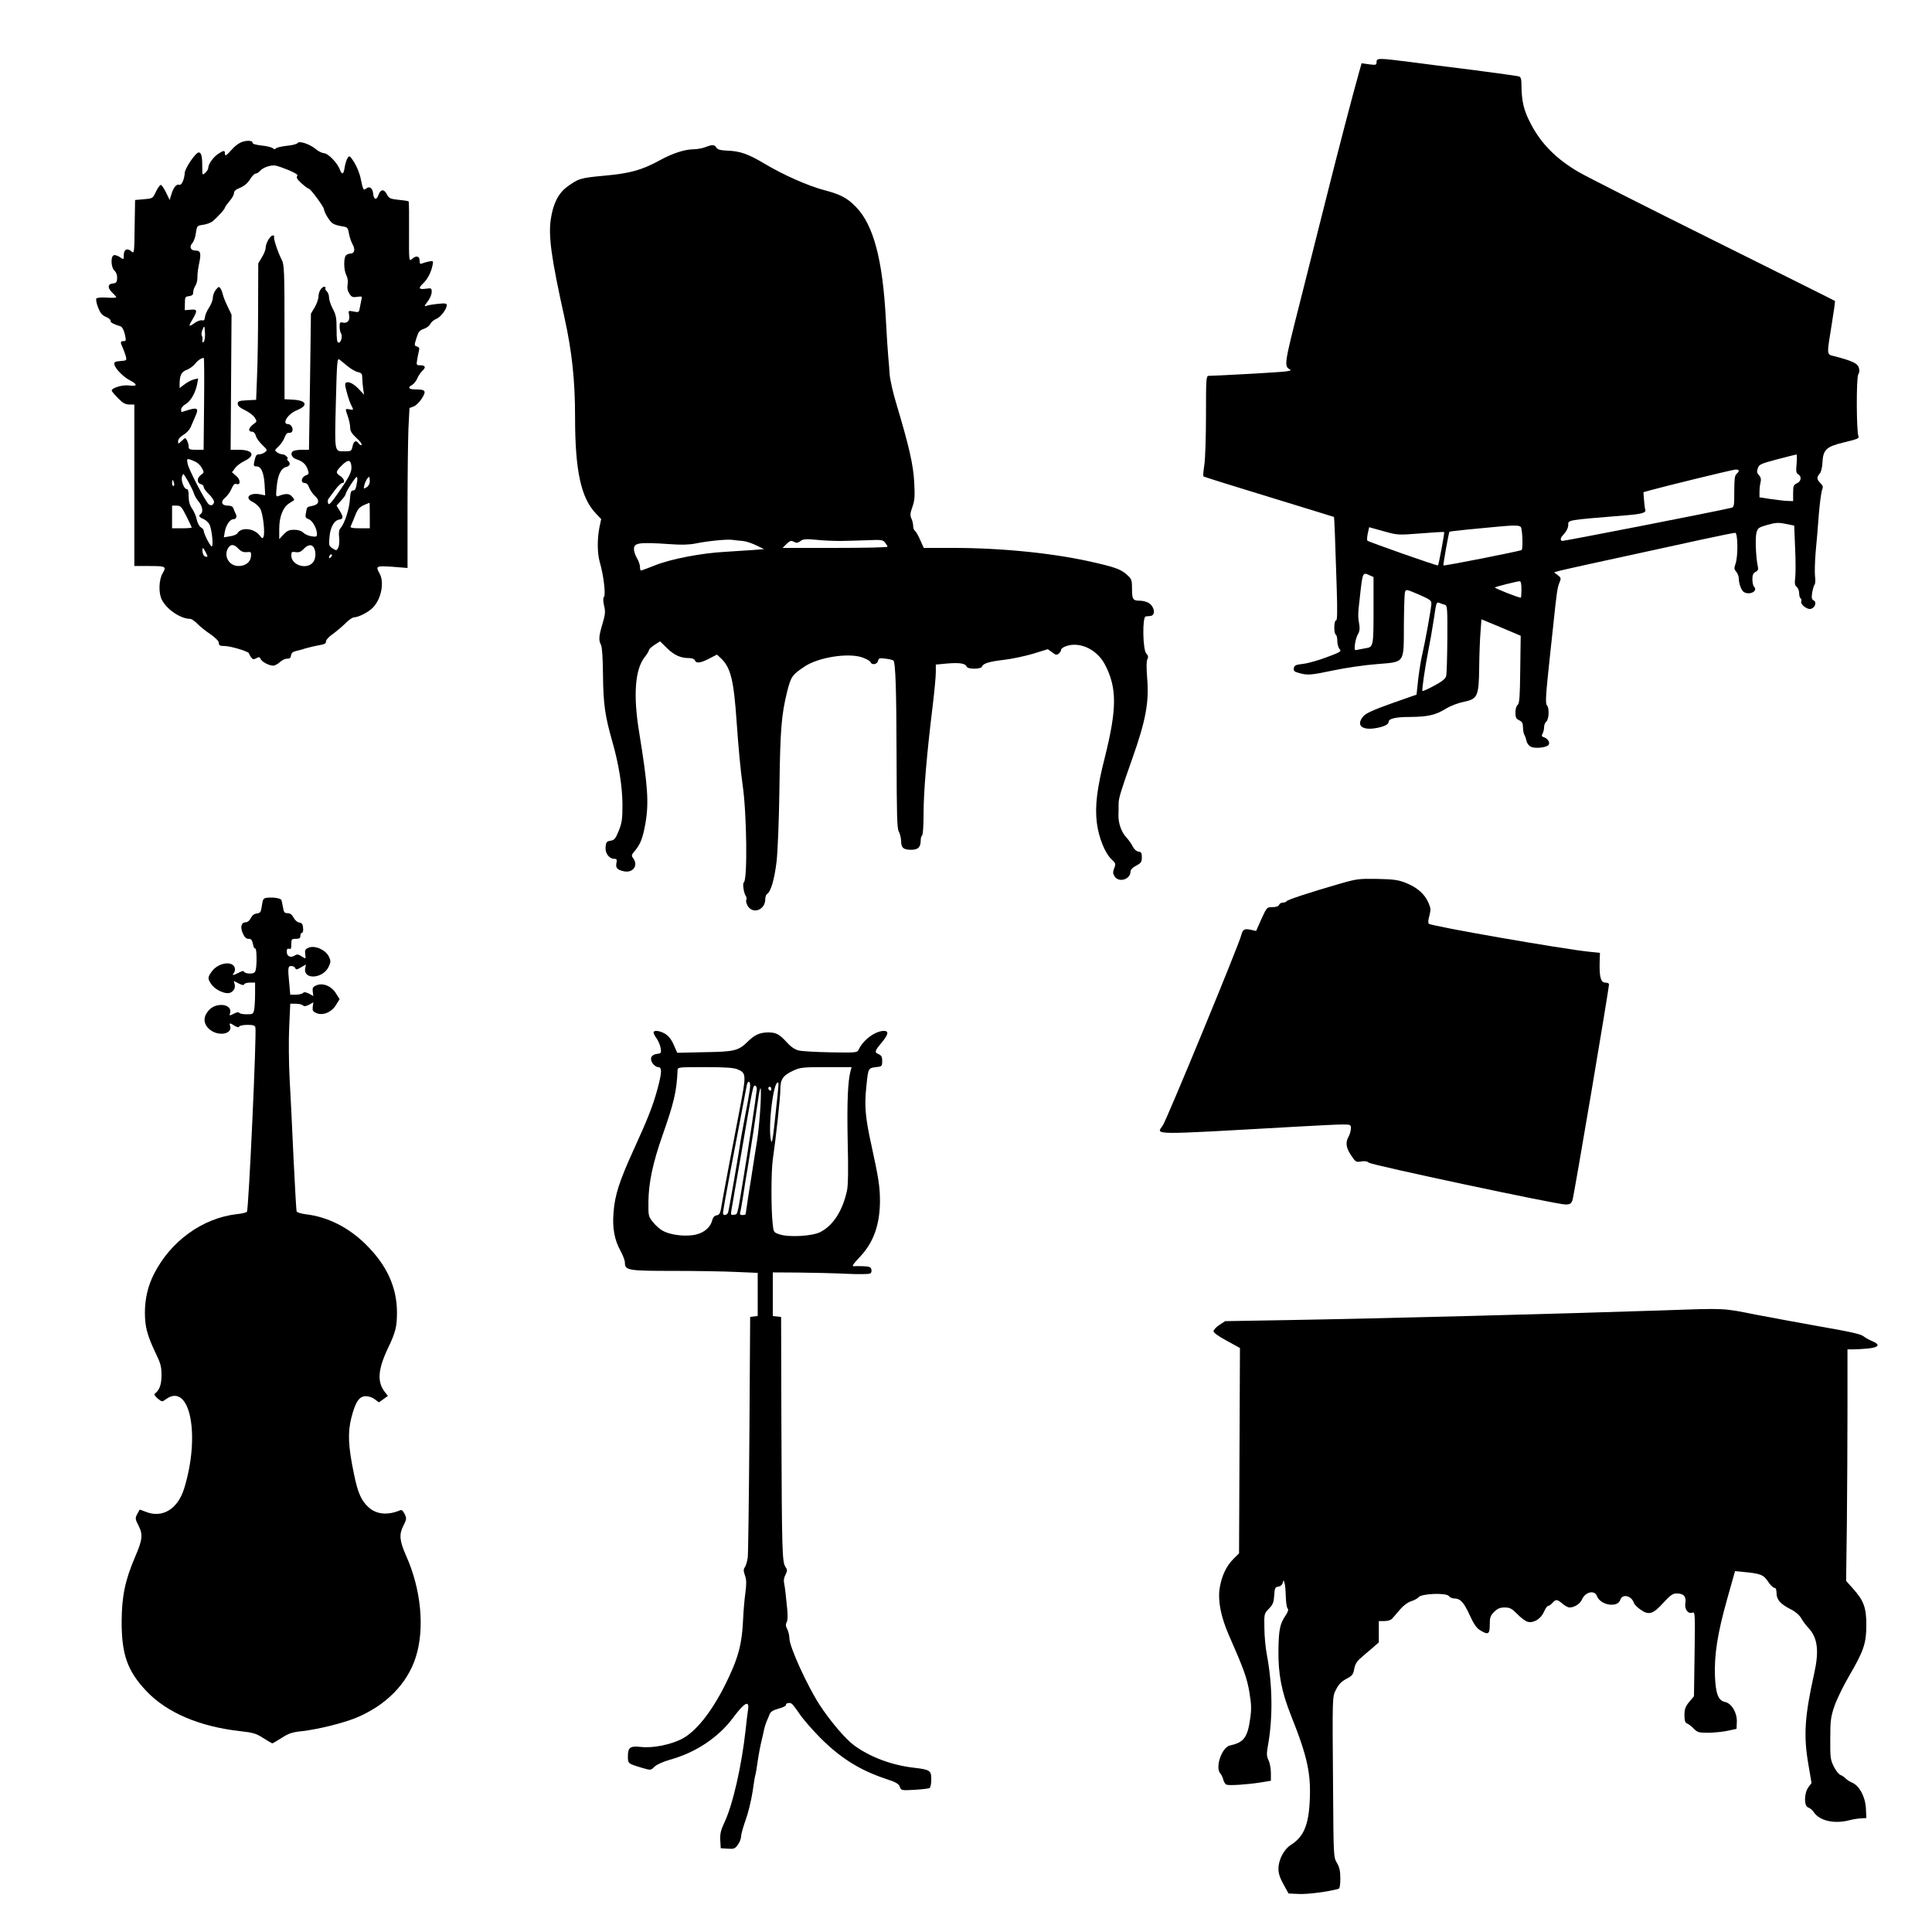 <?xml version="1.0" standalone="no"?>
<!DOCTYPE svg PUBLIC "-//W3C//DTD SVG 20010904//EN"
 "http://www.w3.org/TR/2001/REC-SVG-20010904/DTD/svg10.dtd">
<svg version="1.0" xmlns="http://www.w3.org/2000/svg"
 width="1280pt" height="1280pt" viewBox="0 0 1280 1280"
 preserveAspectRatio="xMidYMid meet">
<g transform="translate(0,1280) scale(0.1,-0.1)"
fill="#000000" stroke="none">
<path d="M9120 12389 c0 -20 -4 -21 -50 -15 l-49 7 -15 -53 c-46 -163 -135
-505 -210 -803 -47 -187 -130 -517 -185 -734 -103 -406 -105 -417 -64 -439 11
-7 -7 -12 -63 -16 -72 -6 -434 -26 -476 -26 -17 0 -18 -19 -18 -261 0 -143 -5
-292 -11 -330 -6 -39 -9 -73 -6 -75 2 -3 197 -64 433 -136 236 -72 430 -132
432 -133 2 -2 8 -145 18 -467 5 -162 4 -218 -4 -218 -15 0 -16 -86 -2 -95 6
-3 10 -22 10 -42 0 -20 7 -44 15 -53 14 -15 7 -20 -82 -53 -54 -21 -125 -41
-158 -45 -51 -6 -60 -10 -63 -29 -3 -18 4 -24 35 -32 56 -16 78 -14 230 18 76
16 204 35 284 41 190 16 179 0 180 262 1 106 4 203 7 214 7 21 8 21 92 -15 78
-34 85 -40 83 -64 -3 -41 -42 -255 -59 -327 -9 -36 -21 -112 -28 -169 l-11
-103 -165 -58 c-121 -43 -171 -66 -187 -85 -48 -55 -16 -92 69 -81 60 8 98 25
98 43 0 22 46 33 143 33 116 1 167 12 237 55 31 19 82 38 117 45 93 19 101 36
103 232 1 84 5 189 9 234 l6 81 130 -54 130 -55 -3 -223 c-2 -181 -5 -225 -17
-235 -9 -7 -15 -29 -15 -51 0 -32 5 -42 25 -51 19 -9 25 -19 25 -45 0 -18 4
-41 9 -51 6 -9 12 -29 15 -43 3 -14 16 -31 30 -37 26 -12 93 -6 113 10 16 13
0 44 -27 53 -16 5 -18 10 -10 25 6 10 10 30 10 43 0 14 7 30 15 37 18 15 20
91 4 107 -12 12 -8 69 21 338 5 50 15 137 21 195 22 212 27 246 40 278 13 31
12 34 -11 52 l-24 18 39 11 c39 10 312 70 590 130 77 17 234 51 348 76 115 25
215 45 223 45 18 0 20 -157 2 -206 -10 -28 -9 -36 5 -52 9 -10 17 -30 17 -45
0 -32 17 -79 33 -89 38 -24 97 6 68 35 -6 6 -11 28 -11 49 0 28 5 40 21 49 17
9 20 16 14 42 -12 56 -17 183 -8 218 9 31 14 35 74 52 54 15 73 16 120 6 l56
-11 6 -147 c4 -80 4 -169 1 -196 -5 -40 -3 -54 10 -64 9 -7 16 -26 16 -42 0
-15 4 -30 10 -34 5 -3 7 -11 4 -18 -8 -21 38 -57 63 -51 29 8 41 44 19 56 -13
7 -15 18 -10 51 4 23 11 47 16 54 5 6 7 31 3 55 -3 24 -1 95 4 158 6 63 16
176 21 250 6 74 16 147 21 162 9 22 7 30 -10 47 -25 25 -26 39 -6 62 10 10 17
39 19 71 4 90 25 109 146 138 84 20 99 26 93 39 -14 28 -15 383 -2 409 9 15
10 31 3 49 -9 27 -46 43 -161 73 -52 13 -51 3 -18 207 14 85 24 157 22 159 -1
2 -365 183 -807 403 -443 220 -843 423 -889 450 -146 85 -245 183 -314 311
-51 95 -66 154 -67 267 0 40 -4 53 -18 57 -9 3 -141 21 -292 41 -151 19 -346
43 -433 55 -204 26 -217 26 -217 -1z m2783 -2660 c-5 -51 -3 -63 10 -71 25
-14 21 -47 -8 -60 -22 -10 -25 -17 -25 -65 l0 -53 -32 1 c-18 0 -69 6 -112 12
l-79 12 0 35 c0 20 3 48 7 64 5 20 2 34 -10 47 -14 15 -16 26 -8 47 8 25 20
30 129 59 66 17 123 32 127 32 3 1 4 -27 1 -60z m-383 -48 c0 -5 -7 -14 -15
-21 -12 -10 -15 -36 -15 -116 0 -99 -1 -104 -22 -109 -115 -27 -1114 -222
-1120 -219 -14 9 -9 22 17 50 14 15 25 39 25 55 0 35 -17 32 384 65 100 8 132
17 127 35 -3 8 -7 37 -9 66 l-4 52 39 11 c92 26 550 138 571 139 12 1 22 -3
22 -8z m-1444 -373 c11 -18 15 -146 5 -152 -12 -8 -514 -107 -518 -102 -3 3
35 218 40 223 2 2 53 8 113 14 60 6 145 14 189 18 121 12 163 12 171 -1z
m-664 -42 c84 7 154 11 156 9 4 -3 -36 -216 -41 -221 -4 -5 -460 156 -468 164
-3 4 -2 25 3 48 l9 41 94 -26 c93 -26 94 -27 247 -15z m-337 -278 l25 -11 0
-202 c0 -259 0 -262 -54 -270 -22 -4 -48 -9 -58 -11 -14 -4 -15 2 -11 38 3 24
12 54 20 67 10 15 13 35 9 60 -10 56 -10 69 3 181 19 173 18 170 66 148z
m1005 -93 c0 -30 -2 -55 -4 -55 -16 0 -176 63 -172 68 6 5 142 40 164 41 8 1
12 -16 12 -54z m-507 -102 c16 -5 17 -24 16 -227 -1 -121 -4 -232 -8 -246 -5
-17 -28 -36 -79 -63 -40 -22 -75 -37 -78 -35 -5 5 17 157 40 273 17 88 19 100
37 213 15 104 16 105 37 97 9 -4 25 -10 35 -12z"/>
<path d="M1595 11856 c-17 -7 -45 -29 -62 -50 -36 -40 -43 -43 -43 -21 0 20
-9 19 -44 -4 -32 -21 -66 -68 -66 -92 0 -9 -9 -24 -20 -34 -20 -18 -20 -17
-20 43 0 67 -6 92 -24 92 -19 0 -90 -103 -92 -135 -3 -46 -21 -85 -37 -79 -18
7 -39 -20 -52 -65 l-11 -36 -24 50 c-14 28 -29 50 -35 50 -5 0 -20 -20 -32
-45 -21 -45 -22 -45 -80 -50 l-58 -5 -3 -179 c-2 -176 -3 -178 -22 -161 -27
24 -50 12 -50 -25 0 -30 -1 -31 -22 -16 -12 9 -30 16 -40 16 -26 0 -25 -80 1
-104 12 -11 18 -29 17 -49 -1 -27 -6 -33 -29 -35 -35 -4 -36 -30 -2 -62 14
-13 25 -26 25 -30 0 -3 -27 -4 -61 -2 -33 3 -65 0 -70 -5 -5 -5 -1 -28 10 -58
15 -39 26 -53 54 -65 19 -8 32 -20 30 -26 -3 -10 17 -21 68 -37 8 -3 20 -25
26 -51 9 -42 9 -46 -8 -46 -23 0 -23 -8 -5 -46 7 -16 16 -41 20 -56 6 -26 4
-27 -36 -30 -37 -3 -43 -6 -40 -23 5 -27 59 -83 105 -106 50 -26 47 -40 -6
-33 -43 6 -117 -15 -117 -34 0 -4 19 -27 42 -50 32 -33 49 -42 75 -42 l33 0 0
-535 0 -535 89 0 c120 0 125 -2 99 -47 -26 -43 -29 -134 -5 -178 33 -64 125
-125 186 -125 10 0 30 -14 47 -31 16 -17 55 -49 87 -70 37 -26 57 -47 57 -59
0 -16 7 -20 38 -20 40 0 162 -37 162 -49 0 -4 6 -15 13 -25 11 -15 17 -17 35
-7 18 10 23 9 28 -4 8 -19 55 -45 84 -45 11 0 31 11 44 23 13 13 34 23 47 23
18 -1 25 5 27 21 2 15 12 25 30 29 15 3 47 12 72 20 25 7 64 16 88 20 32 5 42
11 42 25 0 10 19 31 43 47 23 17 61 48 84 71 22 23 49 41 59 41 31 1 97 35
126 66 55 58 75 167 43 224 -28 50 -24 52 85 45 l100 -8 0 395 c0 217 3 456 6
530 l7 135 28 10 c15 6 39 30 54 53 31 50 25 60 -42 60 -46 0 -55 13 -22 30
11 7 27 26 34 44 7 17 23 40 34 50 25 23 19 36 -16 36 -24 0 -25 2 -19 38 3
20 9 47 12 59 4 15 1 23 -13 27 -19 6 -19 8 -4 56 13 42 21 52 49 61 18 6 38
21 43 33 6 12 23 27 39 33 29 11 70 65 70 92 0 11 -12 13 -57 8 -32 -3 -67 -9
-77 -13 -17 -6 -16 -2 7 28 15 19 27 47 27 63 0 27 -2 27 -40 22 -46 -6 -50 4
-16 36 28 27 51 70 61 116 7 33 6 33 -21 29 -16 -3 -37 -9 -46 -13 -15 -6 -18
-2 -18 19 0 31 -24 35 -52 9 -18 -16 -19 -11 -18 181 1 109 0 200 -3 202 -2 2
-32 7 -66 10 -55 6 -64 10 -77 35 -19 38 -42 37 -56 -1 -13 -39 -32 -34 -36 9
-4 35 -24 50 -46 32 -18 -15 -21 -9 -36 64 -6 33 -26 82 -43 109 -28 44 -32
47 -43 31 -7 -10 -16 -37 -20 -61 -7 -51 -18 -56 -33 -16 -17 44 -77 106 -104
107 -14 1 -39 13 -56 28 -40 33 -109 56 -120 39 -4 -7 -36 -15 -72 -18 -35 -4
-67 -12 -71 -17 -4 -7 -11 -7 -21 1 -8 7 -42 15 -75 18 -36 4 -60 11 -59 18 3
16 -43 18 -78 2z m322 -185 c45 -20 60 -30 52 -38 -8 -8 0 -21 28 -47 21 -19
43 -36 49 -36 11 0 98 -118 100 -135 2 -23 38 -82 58 -95 11 -8 39 -16 61 -19
37 -6 40 -8 47 -49 4 -23 15 -55 24 -71 19 -33 13 -61 -14 -61 -10 0 -23 -5
-30 -12 -16 -16 -15 -97 2 -130 9 -17 13 -41 9 -63 -4 -24 0 -43 12 -61 14
-22 22 -25 51 -21 30 5 34 3 30 -11 -2 -9 -7 -34 -11 -55 -6 -37 -7 -38 -42
-31 -36 7 -36 7 -30 -24 7 -35 -12 -57 -43 -49 -17 4 -20 0 -20 -26 0 -18 4
-38 9 -45 12 -19 1 -62 -15 -62 -11 0 -14 20 -14 89 0 75 -4 95 -25 135 -14
26 -25 60 -25 75 0 16 -7 34 -15 41 -8 7 -12 16 -9 21 3 5 0 9 -7 9 -19 0 -38
-32 -39 -64 0 -16 -11 -48 -25 -72 l-25 -42 -6 -451 -7 -451 -46 0 c-25 0 -52
-4 -59 -9 -22 -14 -9 -44 23 -54 40 -13 62 -33 74 -68 9 -27 8 -31 -14 -39
-30 -12 -35 -50 -6 -50 12 0 23 -11 29 -30 6 -16 23 -41 37 -54 35 -32 29 -58
-13 -67 -40 -8 -38 -6 -45 -47 -6 -28 -3 -34 19 -42 25 -10 54 -62 54 -99 0
-17 -5 -19 -37 -14 -20 3 -44 14 -55 25 -11 11 -32 18 -59 18 -33 0 -47 -6
-70 -31 l-29 -31 0 68 c0 82 25 144 67 170 15 10 30 19 32 21 2 2 -4 12 -15
24 -18 20 -41 21 -88 3 -18 -7 -19 -3 -13 59 7 79 28 124 62 133 27 7 32 23
13 42 -7 7 -8 12 -4 12 5 0 3 7 -4 15 -7 8 -20 15 -29 15 -10 0 -25 6 -35 13
-18 13 -17 15 10 40 16 15 34 42 40 60 7 20 17 31 27 29 8 -1 18 2 22 8 11 18
-5 50 -26 50 -45 0 -2 69 60 93 75 31 62 64 -27 69 l-57 3 0 445 c0 411 -2
448 -19 480 -25 48 -56 142 -50 152 3 4 -1 8 -8 8 -18 0 -48 -52 -48 -82 0
-12 -11 -41 -25 -63 l-24 -40 -1 -295 c0 -162 -3 -366 -7 -452 l-6 -157 -61
-3 c-53 -3 -61 -6 -61 -23 0 -14 14 -26 47 -42 26 -12 55 -34 65 -49 17 -26
16 -27 -10 -46 -31 -23 -35 -48 -8 -48 12 0 21 -10 26 -27 3 -15 23 -42 43
-61 34 -33 35 -35 17 -48 -10 -8 -27 -14 -36 -14 -21 0 -24 -5 -34 -47 -6 -29
-4 -33 14 -33 31 0 48 -37 54 -118 l4 -74 -34 7 c-69 13 -106 -23 -50 -50 18
-8 41 -29 51 -45 18 -32 33 -156 22 -185 -5 -15 -9 -14 -26 8 -38 48 -122 56
-147 14 -4 -8 -27 -17 -49 -20 l-41 -7 7 40 c8 42 34 80 56 80 19 0 26 17 15
37 -5 10 -12 26 -15 36 -4 11 -16 17 -36 17 -43 0 -51 27 -17 54 14 12 33 38
41 58 11 26 21 36 31 32 30 -12 30 28 0 53 l-28 24 20 27 c10 15 38 36 61 47
77 37 59 75 -36 75 l-54 0 3 448 3 447 -26 55 c-15 30 -29 66 -32 80 -3 14
-10 32 -16 40 -9 13 -13 11 -30 -10 -11 -14 -20 -37 -20 -53 0 -15 -11 -44
-25 -65 -14 -21 -26 -49 -27 -63 -2 -19 -7 -25 -20 -21 -9 2 -30 -5 -47 -17
-42 -30 -45 -26 -16 22 35 60 33 70 -13 65 l-38 -3 1 45 c0 42 2 45 28 48 20
3 27 9 27 25 0 13 6 32 14 43 8 11 14 36 14 55 -1 19 4 60 11 92 15 70 10 87
-24 87 -32 0 -43 25 -21 49 10 11 21 41 24 68 7 47 8 48 49 54 23 3 52 14 64
25 36 31 78 78 79 88 0 4 14 24 30 43 17 18 30 43 30 53 0 14 12 25 41 36 26
11 49 30 65 55 13 22 30 39 38 39 7 0 19 7 27 16 20 24 71 42 104 37 17 -3 58
-18 92 -32z m-567 -1135 c-9 -8 -11 -6 -9 9 2 11 0 25 -4 32 -4 6 -2 24 5 40
12 28 13 27 16 -21 2 -28 -2 -54 -8 -60z m2 -411 l-3 -305 -49 0 c-44 0 -50 3
-50 21 0 11 -5 29 -11 41 -11 20 -11 20 -35 -3 -24 -22 -24 -22 -24 -2 0 13
13 29 35 42 19 11 40 33 47 48 6 15 20 47 30 70 26 56 18 65 -40 48 -26 -8
-48 -15 -49 -15 -2 0 -3 8 -3 18 0 9 13 25 29 34 33 18 66 75 77 132 l7 39
-29 -7 c-16 -4 -44 -19 -61 -32 l-33 -25 0 24 c0 60 11 83 46 96 18 7 43 24
55 39 18 23 40 39 59 41 3 1 4 -136 2 -304z m952 248 c21 -17 51 -35 67 -38
25 -6 29 -12 29 -38 0 -18 3 -50 6 -72 l6 -40 -29 31 c-33 37 -69 58 -88 50
-11 -4 -11 -15 2 -63 8 -31 21 -70 29 -85 18 -35 18 -36 -11 -30 -29 5 -29 6
-10 -48 8 -23 15 -56 15 -73 0 -22 10 -40 42 -69 23 -21 38 -41 34 -45 -4 -5
-14 0 -21 11 -17 23 -32 14 -40 -24 -6 -28 -10 -30 -48 -30 -73 0 -70 -17 -62
319 7 276 9 300 24 289 9 -7 33 -27 55 -45z m-999 -638 c11 -7 27 -24 34 -39
14 -24 13 -28 -7 -42 -28 -19 -29 -54 -2 -61 11 -3 20 -12 20 -20 0 -9 16 -31
36 -49 19 -19 34 -42 32 -51 -4 -19 -18 -26 -34 -15 -20 13 -136 235 -141 270
-6 32 -5 34 18 27 13 -4 33 -13 44 -20z m1023 -23 c4 -37 -12 -69 -89 -180
-46 -66 -60 -81 -65 -67 -4 10 -3 23 2 30 5 6 24 33 43 58 19 26 41 47 48 47
22 0 14 29 -12 46 -33 21 -32 29 10 71 40 40 59 39 63 -5z m-1080 -104 c16
-29 33 -64 37 -78 4 -14 18 -38 31 -53 25 -29 32 -71 14 -82 -17 -11 -11 -22
19 -34 15 -7 34 -24 40 -38 15 -34 26 -143 14 -143 -10 0 -53 83 -53 103 0 7
-9 18 -20 24 -10 7 -22 29 -26 49 -4 21 -17 53 -30 72 -17 25 -24 49 -24 83 0
36 -4 49 -14 49 -17 0 -39 60 -30 83 3 10 8 17 9 17 2 0 17 -24 33 -52z m1117
-5 c-8 -46 -12 -53 -30 -53 -9 0 -15 -19 -17 -62 -5 -64 -35 -157 -62 -187
-10 -11 -13 -30 -9 -62 3 -26 0 -55 -6 -68 -11 -20 -13 -20 -38 -4 -24 16 -25
21 -20 76 6 66 31 110 66 115 26 4 27 18 1 59 l-20 33 30 34 c17 18 30 37 30
42 0 14 64 114 73 114 5 0 6 -17 2 -37z m85 9 c0 -17 -8 -32 -21 -40 -21 -13
-21 -12 -15 15 7 26 23 53 32 53 2 0 4 -12 4 -28z m-1297 -12 c3 -11 1 -20 -4
-20 -5 0 -9 9 -9 20 0 11 2 20 4 20 2 0 6 -9 9 -20z m1297 -215 l0 -85 -66 0
c-49 0 -65 3 -61 13 4 6 16 38 29 69 22 55 29 61 96 87 1 1 2 -37 2 -84z
m-1215 -5 c19 -38 35 -72 35 -75 0 -3 -29 -5 -65 -5 l-65 0 0 75 0 75 30 0
c27 0 33 -7 65 -70z m345 -216 c18 -18 33 -24 55 -22 28 3 30 1 28 -27 -3 -39
-36 -65 -83 -65 -63 0 -101 67 -68 120 17 27 40 25 68 -6z m500 7 c16 -31 12
-79 -10 -101 -45 -45 -140 -12 -140 49 0 25 3 27 29 23 22 -3 35 2 53 21 28
30 54 33 68 8z m-716 -32 c14 -28 14 -30 -2 -27 -10 2 -18 14 -20 31 -4 35 3
34 22 -4z m828 -31 c-7 -7 -12 -8 -12 -2 0 14 12 26 19 19 2 -3 -1 -11 -7 -17z"/>
<path d="M4670 11824 c-19 -7 -53 -13 -76 -13 -59 -1 -139 -27 -221 -72 -120
-66 -200 -88 -369 -103 -159 -15 -170 -18 -246 -73 -57 -42 -92 -108 -108
-210 -18 -114 1 -257 90 -658 50 -228 70 -416 70 -660 0 -353 39 -534 138
-637 l35 -37 -12 -57 c-15 -78 -14 -170 3 -230 24 -80 40 -212 28 -227 -7 -8
-7 -27 0 -59 10 -40 8 -58 -10 -120 -25 -83 -27 -110 -10 -141 7 -14 12 -86
13 -202 2 -189 14 -271 61 -435 44 -154 67 -298 68 -420 0 -99 -4 -123 -25
-175 -21 -51 -28 -61 -54 -65 -26 -4 -30 -10 -33 -42 -4 -41 24 -78 58 -78 16
0 19 -5 14 -28 -7 -33 7 -46 52 -55 59 -11 94 40 59 87 -13 17 -12 22 12 50
36 43 52 85 69 180 24 138 16 251 -41 602 -41 247 -28 419 36 500 16 20 29 42
29 48 1 6 17 21 37 34 l36 23 47 -46 c47 -46 89 -65 146 -65 19 0 34 -6 38
-15 8 -22 38 -18 95 12 l51 26 26 -24 c65 -61 85 -144 104 -416 12 -175 27
-333 40 -423 28 -192 33 -631 8 -646 -10 -6 0 -73 13 -90 5 -6 7 -18 3 -27 -3
-8 2 -27 11 -41 36 -55 115 -23 115 46 0 15 5 30 11 34 26 15 50 99 64 216 8
72 16 274 19 488 5 386 13 483 51 638 26 101 33 111 117 167 91 60 285 91 379
60 28 -10 53 -23 56 -31 8 -22 44 -17 50 7 5 19 11 21 51 15 25 -3 48 -9 51
-12 14 -13 20 -193 21 -634 1 -392 3 -479 15 -500 8 -14 14 -41 15 -60 0 -47
15 -60 67 -60 46 0 63 17 63 64 0 14 4 27 9 31 6 3 10 69 10 148 0 138 20 383
61 717 11 91 20 188 20 216 l0 51 74 7 c83 7 122 1 130 -20 7 -19 95 -19 102
0 8 21 48 33 150 45 50 6 135 24 189 40 l97 30 29 -21 c23 -18 31 -19 44 -8 8
7 15 18 15 25 0 8 16 19 36 25 89 30 201 -23 253 -120 82 -155 82 -293 1 -617
-52 -204 -67 -325 -53 -435 12 -97 54 -202 99 -243 26 -24 27 -29 16 -57 -10
-26 -9 -36 3 -55 29 -43 105 -19 105 33 0 12 14 27 38 39 32 17 37 25 37 55 0
29 -4 36 -23 38 -13 2 -29 16 -38 35 -9 18 -27 43 -40 57 -34 36 -55 95 -54
148 1 26 1 61 1 77 -1 33 17 91 90 297 91 256 113 378 99 538 -5 68 -5 111 2
123 7 14 5 23 -8 38 -23 26 -27 243 -3 245 7 1 21 2 30 3 40 3 27 70 -18 90
-13 6 -35 11 -48 11 -49 0 -55 8 -55 77 0 57 -3 67 -27 89 -43 40 -72 52 -208
84 -265 63 -616 100 -958 100 l-187 0 -24 54 c-13 29 -29 57 -35 60 -6 4 -11
18 -11 31 0 13 -5 36 -12 50 -9 21 -8 35 7 77 15 42 17 69 12 162 -6 116 -34
239 -117 516 -23 74 -43 164 -46 200 -2 36 -6 88 -9 115 -3 28 -10 140 -16
250 -21 396 -82 625 -198 744 -58 60 -105 84 -213 112 -105 28 -268 100 -392
174 -109 65 -162 84 -248 87 -45 2 -63 7 -72 20 -12 21 -27 21 -76 2z m250
-2608 c19 -1 59 -14 88 -28 l54 -26 -74 -6 c-40 -3 -122 -8 -183 -12 -155 -8
-359 -47 -464 -89 -48 -19 -91 -35 -95 -35 -3 0 -6 11 -6 25 0 13 -9 39 -20
57 -11 18 -20 45 -20 60 0 42 34 47 237 33 77 -6 130 -4 170 4 83 17 213 30
248 24 17 -2 46 -6 65 -7z m650 0 c47 1 129 3 182 5 88 4 98 2 112 -16 9 -11
16 -23 16 -27 0 -5 -156 -8 -347 -8 l-348 0 26 26 c23 22 30 24 48 15 17 -10
26 -9 44 4 18 14 35 15 102 9 44 -5 118 -8 165 -8z"/>
<path d="M8880 6946 c-205 -59 -349 -107 -355 -116 -4 -6 -15 -10 -26 -10 -11
0 -22 -7 -25 -15 -4 -10 -20 -15 -44 -15 -37 0 -37 -1 -73 -79 l-35 -79 -35 8
c-43 9 -53 3 -63 -35 -14 -60 -494 -1223 -520 -1261 -44 -65 -100 -64 876 -9
140 8 281 15 313 15 56 0 57 -1 57 -27 -1 -16 -7 -39 -15 -53 -22 -39 -18 -72
16 -124 30 -45 34 -47 66 -41 24 4 40 2 52 -8 18 -16 1245 -277 1302 -277 31
0 38 5 47 28 9 23 242 1400 242 1431 0 6 -11 11 -24 11 -30 0 -40 35 -38 131
l2 66 -67 7 c-179 18 -1050 170 -1067 186 -5 5 -4 27 4 53 10 39 10 50 -7 88
-25 57 -76 101 -150 130 -48 19 -80 24 -188 26 -122 2 -137 0 -245 -31z"/>
<path d="M1768 6852 c-23 -3 -27 -9 -33 -52 -6 -43 -10 -49 -33 -52 -18 -2
-31 -12 -40 -30 -8 -16 -21 -28 -32 -28 -31 0 -40 -30 -22 -72 12 -28 23 -38
39 -38 17 0 23 -7 29 -35 3 -19 10 -32 15 -29 10 6 12 -108 3 -143 -5 -18 -14
-23 -39 -23 -18 0 -35 5 -37 11 -3 8 -14 7 -35 -5 -39 -20 -49 -20 -33 -1 6 8
9 23 5 34 -15 47 -108 33 -150 -23 -30 -40 -31 -50 -4 -88 22 -31 73 -58 108
-58 30 0 53 29 46 57 l-6 24 33 -17 c22 -11 33 -13 36 -5 2 6 19 11 38 11 l34
0 0 -74 c0 -40 -3 -88 -6 -105 -6 -29 -9 -31 -50 -31 -23 0 -46 4 -49 10 -4 6
-17 4 -36 -6 -29 -15 -31 -14 -25 3 10 31 -16 55 -57 55 -46 0 -81 -22 -103
-63 -20 -40 -5 -83 40 -110 58 -35 135 -15 121 32 -8 23 -2 24 29 3 16 -10 26
-12 31 -5 3 6 28 11 54 11 38 0 50 -4 53 -17 9 -38 -44 -1202 -56 -1221 -3 -5
-33 -13 -67 -16 -227 -26 -439 -179 -549 -397 -40 -78 -60 -164 -60 -256 0
-93 16 -152 70 -265 34 -70 40 -92 40 -148 0 -63 -13 -100 -44 -123 -7 -5 0
-16 18 -32 30 -24 30 -24 57 -4 158 112 228 -240 119 -593 -43 -138 -146 -199
-257 -153 -20 8 -37 14 -38 13 -1 -2 -9 -16 -17 -31 -13 -26 -12 -32 10 -75
30 -59 26 -94 -23 -207 -66 -154 -88 -260 -89 -425 -1 -220 38 -330 162 -462
137 -145 354 -238 629 -268 79 -9 101 -15 147 -45 30 -19 57 -35 60 -35 3 0
31 16 62 36 48 31 71 38 138 45 104 12 266 52 355 88 198 82 340 226 396 403
60 190 35 450 -65 672 -43 98 -47 140 -18 197 22 43 23 49 9 78 -11 22 -19 30
-30 25 -81 -34 -155 -28 -207 18 -50 44 -74 97 -100 228 -37 178 -41 269 -16
368 27 105 52 142 96 142 19 0 45 -9 60 -21 l26 -20 30 21 30 22 -20 25 c-52
67 -47 148 19 288 52 108 61 145 61 240 0 167 -68 314 -206 450 -114 113 -253
183 -397 200 -32 4 -60 13 -62 19 -2 6 -11 162 -20 346 -8 184 -20 423 -26
530 -6 107 -7 264 -3 348 l7 152 36 0 c21 0 42 -5 48 -11 8 -8 19 -6 40 4 l29
16 -4 -29 c-3 -24 1 -32 22 -41 43 -20 101 3 131 51 l25 40 -25 40 c-30 48
-88 71 -131 51 -21 -9 -25 -17 -22 -41 l4 -29 -29 16 c-21 10 -32 12 -40 4 -6
-6 -27 -11 -48 -11 l-36 0 -6 68 c-11 110 -10 122 13 122 11 0 23 -6 26 -14 5
-12 11 -11 38 5 l33 19 -5 -25 c-14 -78 117 -70 155 9 15 33 16 39 1 70 -22
44 -94 75 -134 57 -22 -9 -25 -17 -22 -41 5 -35 5 -35 -27 -14 -19 12 -27 13
-43 3 -27 -17 -52 -5 -52 25 0 18 4 24 15 20 12 -5 15 2 15 30 0 33 2 36 30
36 23 0 30 4 30 20 0 11 5 20 11 20 6 0 9 14 7 33 -2 24 -8 33 -26 35 -12 2
-29 16 -37 33 -11 20 -23 29 -40 29 -20 0 -25 6 -30 38 -4 20 -8 42 -10 48 -4
13 -54 21 -97 16z"/>
<path d="M4330 5959 c0 -6 9 -24 21 -40 11 -16 23 -44 26 -63 5 -32 3 -35 -22
-38 -40 -4 -53 -30 -32 -62 10 -14 26 -26 37 -26 27 0 26 -32 -4 -145 -30
-110 -63 -195 -160 -407 -92 -202 -123 -298 -131 -409 -9 -105 6 -184 46 -256
16 -29 29 -64 29 -77 0 -53 20 -56 320 -56 151 0 339 -3 418 -7 l142 -6 0
-143 0 -143 -25 -3 -25 -3 -5 -775 c-3 -426 -8 -795 -11 -820 -4 -25 -12 -53
-19 -63 -10 -14 -10 -25 1 -56 10 -29 10 -55 2 -117 -6 -43 -12 -115 -14 -159
-8 -184 -32 -272 -125 -458 -87 -171 -188 -298 -278 -346 -76 -40 -195 -64
-274 -55 -72 8 -87 -3 -87 -62 0 -49 -1 -48 99 -78 52 -15 53 -15 77 9 14 14
54 32 101 46 174 48 325 149 424 284 72 96 105 113 95 48 -3 -21 -11 -81 -16
-133 -26 -238 -85 -497 -140 -613 -25 -53 -30 -77 -28 -119 l3 -53 46 -3 c42
-3 49 0 68 27 12 16 21 41 21 55 0 14 14 63 30 108 17 46 37 130 46 187 8 57
16 106 18 110 2 3 9 42 15 86 6 44 18 107 26 140 8 33 16 69 18 80 2 11 9 32
15 48 7 15 16 37 21 50 6 16 23 27 59 37 28 7 50 18 49 24 -2 12 24 19 39 8 6
-4 29 -34 51 -67 22 -33 83 -103 134 -155 135 -136 265 -218 437 -275 67 -22
85 -32 93 -52 9 -25 11 -26 98 -21 49 3 94 8 100 12 6 4 11 29 11 56 0 61 -8
66 -121 79 -142 17 -285 70 -391 148 -56 41 -156 158 -228 268 -83 129 -200
385 -200 441 0 17 -6 44 -14 60 -11 20 -12 32 -4 47 7 13 8 46 3 91 -4 39 -9
87 -11 106 -2 19 -6 47 -9 61 -4 16 -1 38 9 56 13 27 13 32 0 52 -22 31 -24
106 -27 926 l-2 730 -28 3 -27 3 0 145 0 144 168 -1 c92 -1 235 -4 317 -8 83
-4 155 -3 161 2 7 4 10 17 7 27 -4 16 -15 20 -57 21 -28 1 -54 1 -58 0 -17 -2
-6 14 41 64 89 94 131 214 131 371 0 90 -11 159 -55 359 -43 194 -49 268 -35
399 13 126 10 120 80 128 21 3 25 8 25 38 0 27 -5 37 -22 45 -31 13 -29 21 17
76 46 55 51 79 16 79 -57 0 -138 -60 -167 -124 -10 -20 -15 -21 -187 -18 -97
2 -193 7 -213 13 -23 6 -51 25 -75 52 -49 54 -70 66 -121 67 -57 0 -91 -14
-138 -60 -63 -62 -88 -68 -289 -71 l-179 -4 -23 52 c-15 35 -34 59 -56 73 -36
22 -78 27 -78 9z m555 -243 c60 -25 60 -34 16 -264 -41 -209 -114 -596 -125
-664 -5 -28 -12 -37 -28 -40 -15 -2 -24 -13 -30 -34 -13 -52 -66 -91 -135 -98
-67 -8 -153 6 -196 32 -16 9 -44 34 -61 55 -30 38 -31 42 -30 135 1 126 30
261 94 442 75 214 93 288 99 428 1 22 1 22 181 22 133 0 190 -4 215 -14z m751
-8 c-19 -69 -25 -208 -20 -463 5 -190 3 -296 -4 -331 -29 -135 -91 -232 -176
-276 -52 -28 -209 -37 -271 -16 -40 13 -40 14 -46 73 -11 96 -10 350 1 423 21
145 50 412 50 463 0 68 17 94 84 125 47 22 63 24 220 24 l168 0 -6 -22z m-666
-100 c0 -12 -6 -55 -14 -97 -40 -212 -49 -260 -56 -311 -14 -91 -70 -414 -76
-432 -6 -20 -34 -25 -34 -5 0 12 27 164 49 277 19 97 102 534 108 567 6 35 23
35 23 1z m181 -69 c-5 -46 -15 -138 -22 -204 -9 -82 -15 -112 -20 -95 -24 85
17 418 48 386 2 -1 -1 -40 -6 -87z m-137 45 c-5 -54 -53 -375 -95 -629 -35
-212 -32 -200 -56 -203 -20 -3 -22 0 -18 25 5 29 29 171 66 380 11 65 29 170
40 233 36 203 40 221 52 217 7 -2 11 -13 11 -23z m96 0 c0 -8 -4 -12 -10 -9
-5 3 -10 10 -10 16 0 5 5 9 10 9 6 0 10 -7 10 -16z m-72 -116 c-4 -68 -13
-166 -21 -218 -9 -52 -20 -129 -27 -170 -6 -41 -20 -130 -31 -196 -10 -67 -19
-125 -19 -128 0 -3 -9 -6 -21 -6 -15 0 -19 5 -15 18 3 9 12 60 20 112 8 52 21
136 30 185 20 121 52 330 67 438 6 48 14 87 18 87 3 0 3 -55 -1 -122z"/>
<path d="M11035 4119 c-681 -23 -1917 -55 -2509 -65 l-409 -7 -38 -25 c-22
-14 -39 -33 -39 -42 0 -10 34 -34 88 -63 l87 -48 -3 -680 -3 -680 -37 -37
c-48 -48 -78 -113 -91 -192 -14 -84 8 -194 61 -314 98 -223 120 -283 136 -380
13 -81 14 -112 4 -177 -17 -121 -43 -154 -133 -173 -54 -12 -100 -145 -64
-186 8 -8 16 -27 20 -42 4 -15 13 -29 21 -32 19 -7 139 1 227 15 l67 11 0 52
c0 29 -7 67 -16 84 -12 26 -13 41 -5 89 35 188 32 408 -5 606 -9 45 -17 126
-17 179 -2 96 -2 97 30 130 27 28 32 42 35 88 3 49 6 55 27 58 14 2 26 12 29
25 6 21 6 21 13 -3 4 -14 7 -54 8 -90 1 -37 6 -71 12 -77 7 -7 3 -21 -15 -48
-36 -53 -44 -93 -46 -225 -2 -163 20 -277 85 -440 108 -270 132 -385 122 -567
-8 -159 -42 -234 -126 -287 -45 -29 -81 -98 -81 -157 0 -31 10 -62 34 -104
l33 -60 69 -3 c56 -3 195 15 262 34 8 2 12 25 12 68 0 49 -5 74 -22 103 -23
38 -23 43 -26 478 -5 643 -6 622 21 674 16 32 36 52 67 68 39 21 46 29 52 66
6 31 17 50 43 72 19 17 54 47 78 67 l42 37 0 70 0 71 37 0 c24 0 44 7 53 18 8
9 31 36 51 59 21 25 50 47 72 54 20 6 43 18 50 27 18 24 182 31 201 8 7 -9 22
-16 32 -16 43 0 65 -22 104 -106 28 -62 47 -90 70 -104 55 -34 65 -28 65 36 0
48 4 59 29 85 23 22 39 29 70 29 34 0 46 -6 84 -44 24 -25 55 -48 69 -51 39
-10 87 20 107 66 9 21 21 39 27 39 6 0 19 9 29 20 23 26 31 25 67 -5 16 -14
37 -25 47 -25 32 0 70 25 82 53 21 50 83 65 99 23 23 -62 138 -80 155 -25 14
42 75 27 90 -21 3 -10 23 -30 45 -45 54 -38 82 -29 151 47 46 50 62 61 87 61
47 0 65 -20 58 -64 -7 -41 18 -74 48 -63 16 6 17 -13 13 -274 l-4 -280 -32
-38 c-25 -31 -31 -47 -31 -87 0 -34 4 -49 15 -54 9 -3 29 -18 45 -34 26 -27
34 -29 102 -29 40 1 98 7 128 14 l55 12 2 47 c2 60 -35 122 -78 131 -45 9 -62
54 -67 171 -5 142 17 283 79 504 l54 192 50 -5 c119 -11 137 -18 168 -63 15
-24 35 -43 43 -43 9 0 14 -11 14 -35 0 -43 26 -73 96 -108 30 -15 56 -38 68
-59 10 -18 31 -47 47 -63 61 -65 72 -151 39 -300 -64 -288 -72 -412 -39 -605
l21 -123 -21 -28 c-29 -40 -30 -125 -1 -134 11 -4 28 -17 36 -30 39 -59 137
-81 239 -54 22 6 56 11 75 12 l35 2 -3 65 c-4 77 -44 150 -92 170 -16 7 -35
19 -42 27 -7 8 -22 19 -34 23 -12 5 -32 30 -45 57 -22 44 -24 61 -23 183 0
119 3 144 27 215 15 44 58 133 96 198 99 170 116 219 116 342 0 116 -18 162
-91 243 l-43 48 5 380 c2 208 4 553 4 767 l0 387 39 0 c21 0 66 3 100 6 71 8
80 26 24 49 -21 9 -44 22 -53 29 -20 17 -65 28 -310 71 -113 20 -296 54 -407
75 -219 44 -200 43 -598 29z"/>
</g>
</svg>
